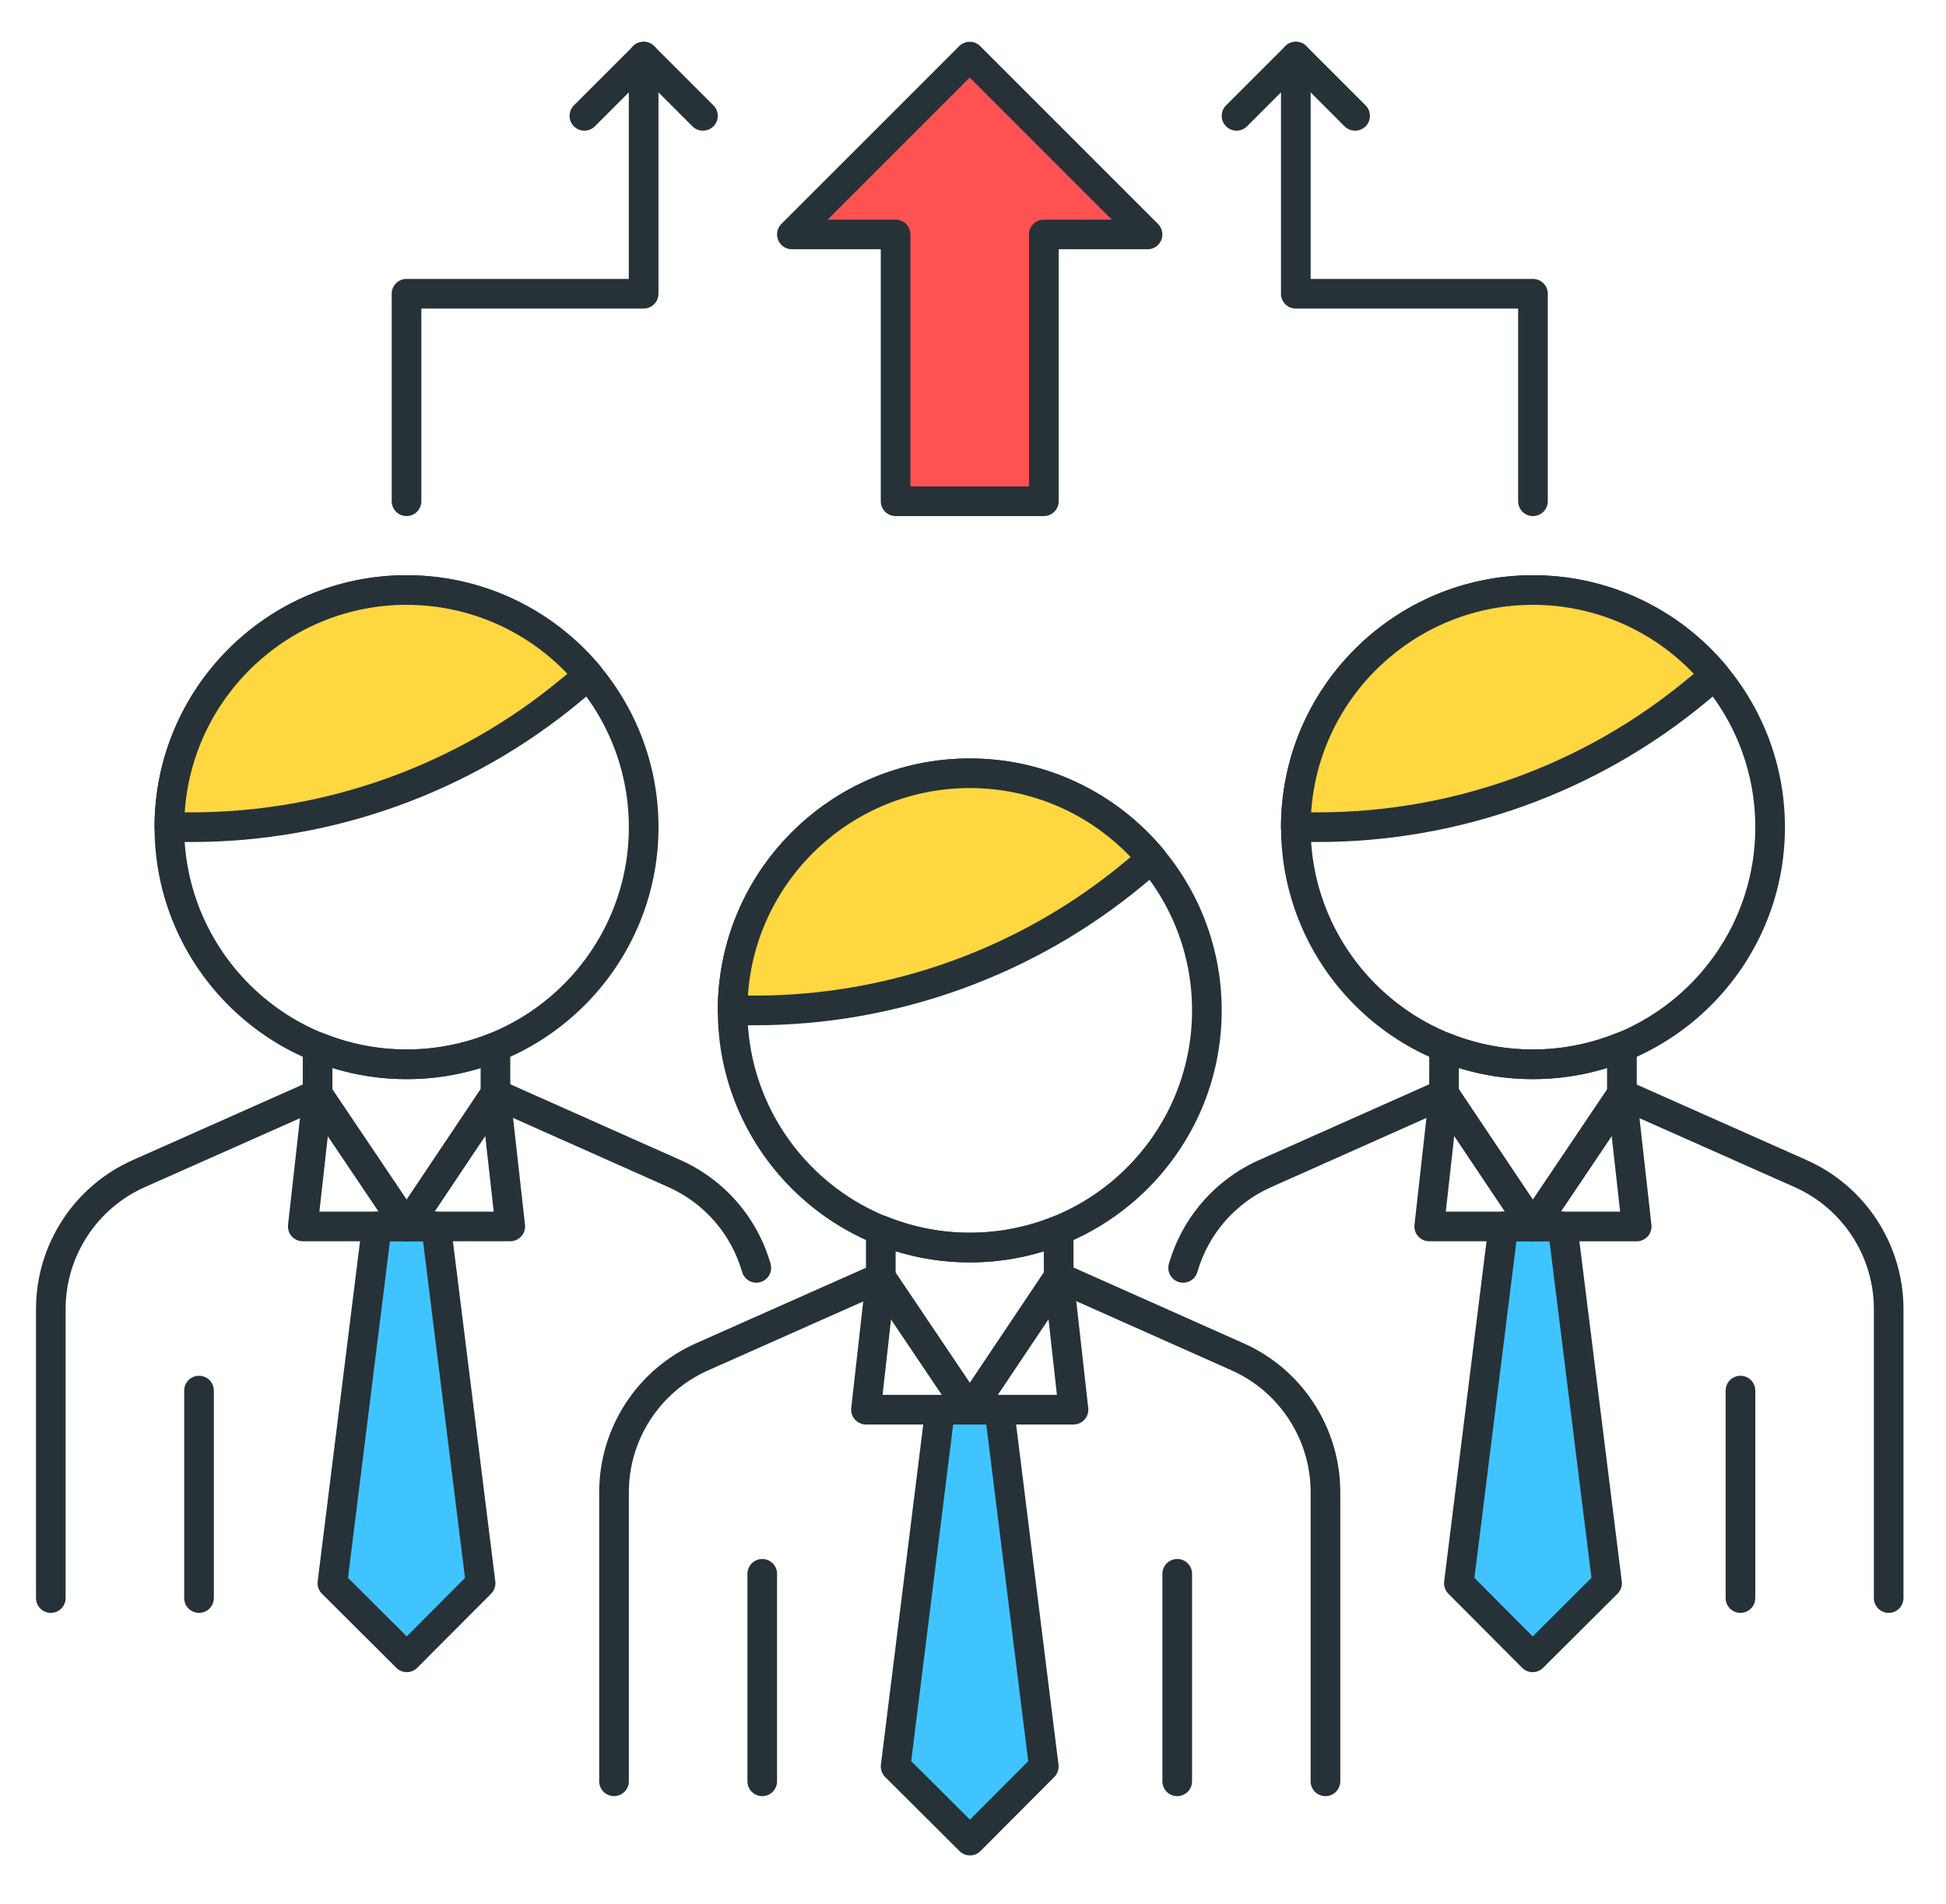 <svg width="46" height="45" viewBox="0 0 46 45" fill="none" xmlns="http://www.w3.org/2000/svg">
<g clip-path="url(#clip0_373_1383)">
<path d="M9.609 12.199C9.416 12.199 9.259 12.042 9.259 11.848V6.943C9.259 6.75 9.416 6.593 9.609 6.593H14.864V1.338C14.864 1.144 15.021 0.987 15.215 0.987C15.408 0.987 15.565 1.144 15.565 1.338V6.943C15.565 7.137 15.408 7.294 15.215 7.294H9.96V11.848C9.96 12.043 9.803 12.199 9.609 12.199Z" fill="#263238"/>
<path d="M16.617 3.089C16.527 3.089 16.437 3.055 16.369 2.987L15.215 1.833L14.062 2.986C13.925 3.123 13.703 3.123 13.566 2.986C13.43 2.85 13.43 2.628 13.566 2.491L14.968 1.09C15.104 0.953 15.326 0.953 15.463 1.09L16.865 2.491C17.001 2.628 17.001 2.85 16.865 2.986C16.796 3.055 16.706 3.089 16.617 3.089ZM32.032 3.089C31.943 3.089 31.853 3.055 31.784 2.987L30.631 1.833L29.477 2.986C29.341 3.123 29.119 3.123 28.982 2.986C28.845 2.85 28.845 2.628 28.982 2.491L30.384 1.09C30.52 0.953 30.742 0.953 30.879 1.09L32.28 2.491C32.417 2.628 32.417 2.85 32.28 2.986C32.212 3.055 32.122 3.089 32.032 3.089Z" fill="#263238"/>
<path d="M36.236 12.199C36.043 12.199 35.886 12.042 35.886 11.848V7.294H30.631C30.437 7.294 30.28 7.137 30.28 6.943V1.338C30.28 1.144 30.437 0.987 30.631 0.987C30.824 0.987 30.981 1.144 30.981 1.338V6.593H36.236C36.43 6.593 36.587 6.75 36.587 6.943V11.848C36.587 12.043 36.43 12.199 36.236 12.199ZM22.923 29.841C19.639 29.841 16.967 27.169 16.967 23.884C16.967 20.6 19.639 17.928 22.923 17.928C26.207 17.928 28.879 20.6 28.879 23.884C28.879 27.169 26.207 29.841 22.923 29.841ZM22.923 18.629C20.025 18.629 17.668 20.986 17.668 23.884C17.668 26.783 20.025 29.14 22.923 29.14C25.821 29.14 28.178 26.783 28.178 23.884C28.178 20.986 25.821 18.629 22.923 18.629Z" fill="#263238"/>
<path d="M26.81 20.643L27.228 20.296C26.199 19.064 24.653 18.279 22.923 18.279C19.827 18.279 17.317 20.789 17.317 23.884H17.846C21.122 23.884 24.293 22.738 26.81 20.643Z" fill="#FFD740"/>
<path d="M17.846 24.235H17.317C17.124 24.235 16.967 24.078 16.967 23.884C16.967 20.6 19.639 17.928 22.923 17.928C24.693 17.928 26.36 18.71 27.496 20.071C27.556 20.143 27.585 20.235 27.576 20.328C27.568 20.421 27.523 20.506 27.451 20.565L27.033 20.913C24.459 23.055 21.196 24.235 17.846 24.235ZM17.679 23.534H17.846C21.033 23.534 24.137 22.412 26.586 20.374L26.725 20.258C25.734 19.218 24.368 18.628 22.923 18.628C20.142 18.629 17.86 20.799 17.679 23.534ZM22.926 33.672C22.809 33.672 22.7 33.614 22.635 33.517L20.53 30.391C20.491 30.332 20.47 30.265 20.47 30.195V29.077C20.47 28.96 20.529 28.851 20.625 28.786C20.722 28.721 20.845 28.708 20.953 28.752C22.215 29.265 23.63 29.267 24.893 28.757C25.001 28.713 25.124 28.726 25.221 28.791C25.317 28.856 25.375 28.965 25.375 29.081L25.376 30.188C25.376 30.258 25.356 30.325 25.317 30.383L23.217 33.517C23.151 33.614 23.043 33.672 22.926 33.672ZM21.171 30.088L22.925 32.693L24.675 30.082L24.674 29.578C23.538 29.929 22.307 29.927 21.171 29.574V30.088ZM27.828 42.457C27.634 42.457 27.477 42.3 27.477 42.107V37.202C27.477 37.008 27.634 36.851 27.828 36.851C28.021 36.851 28.178 37.008 28.178 37.202V42.107C28.178 42.3 28.021 42.457 27.828 42.457ZM18.018 42.457C17.825 42.457 17.668 42.3 17.668 42.107V37.202C17.668 37.008 17.825 36.851 18.018 36.851C18.211 36.851 18.368 37.008 18.368 37.202V42.107C18.368 42.3 18.211 42.457 18.018 42.457Z" fill="#263238"/>
<path d="M24.674 41.756L22.93 43.508L21.171 41.756L22.222 33.322H23.623L24.674 41.756Z" fill="#40C4FF"/>
<path d="M22.93 43.858C22.837 43.858 22.748 43.822 22.682 43.756L20.923 42.004C20.847 41.928 20.809 41.821 20.823 41.713L21.873 33.278C21.895 33.103 22.044 32.971 22.221 32.971H23.622C23.799 32.971 23.948 33.103 23.97 33.278L25.021 41.713C25.035 41.82 24.998 41.927 24.922 42.004L23.177 43.755C23.112 43.821 23.023 43.858 22.93 43.858ZM21.539 41.629L22.928 43.013L24.305 41.63L23.314 33.673H22.531L21.539 41.629Z" fill="#263238"/>
<path d="M22.926 33.672H20.471C20.37 33.672 20.276 33.629 20.209 33.555C20.143 33.481 20.111 33.381 20.122 33.282L20.473 30.156C20.489 30.01 20.595 29.89 20.738 29.855C20.885 29.822 21.03 29.878 21.112 30L22.925 32.694L24.734 29.993C24.816 29.871 24.966 29.814 25.108 29.848C25.251 29.883 25.357 30.003 25.373 30.149L25.724 33.282C25.735 33.382 25.703 33.481 25.637 33.555C25.57 33.629 25.476 33.672 25.376 33.672H22.926ZM23.582 32.971H24.984L24.784 31.178L23.582 32.971ZM20.863 32.971H22.268L21.063 31.182L20.863 32.971Z" fill="#263238"/>
<path d="M31.331 42.457C31.138 42.457 30.981 42.3 30.981 42.107V35.272C30.981 34.029 30.247 32.898 29.112 32.392L25.152 30.628L23.217 33.517C23.151 33.614 23.043 33.673 22.927 33.673C22.81 33.673 22.7 33.615 22.635 33.518L20.694 30.635L16.738 32.393C15.6 32.899 14.865 34.029 14.865 35.274V42.106C14.865 42.299 14.708 42.456 14.514 42.456C14.321 42.456 14.164 42.299 14.164 42.106V35.274C14.164 33.753 15.062 32.37 16.453 31.752L20.679 29.874C20.833 29.807 21.016 29.858 21.112 29.999L22.925 32.693L24.734 29.993C24.829 29.851 25.013 29.799 25.167 29.868L29.396 31.752C30.784 32.37 31.682 33.751 31.682 35.271V42.106C31.682 42.3 31.525 42.457 31.331 42.457ZM9.609 25.509C6.325 25.509 3.653 22.837 3.653 19.553C3.653 16.268 6.325 13.597 9.609 13.597C12.894 13.597 15.566 16.268 15.566 19.553C15.566 22.837 12.894 25.509 9.609 25.509ZM9.609 14.297C6.711 14.297 4.354 16.655 4.354 19.553C4.354 22.451 6.711 24.808 9.609 24.808C12.508 24.808 14.865 22.451 14.865 19.553C14.865 16.655 12.508 14.297 9.609 14.297Z" fill="#263238"/>
<path d="M13.496 16.312L13.914 15.964C12.885 14.733 11.339 13.948 9.609 13.948C6.513 13.948 4.003 16.458 4.003 19.553H4.532C7.808 19.553 10.979 18.406 13.496 16.312Z" fill="#FFD740"/>
<path d="M4.533 19.903H4.004C3.81 19.903 3.653 19.746 3.653 19.553C3.653 16.268 6.325 13.597 9.609 13.597C11.379 13.597 13.046 14.378 14.183 15.739C14.242 15.811 14.271 15.903 14.263 15.996C14.254 16.089 14.21 16.174 14.137 16.233L13.719 16.581C11.145 18.723 7.883 19.903 4.533 19.903ZM4.366 19.202H4.533C7.72 19.202 10.824 18.08 13.272 16.042H13.273L13.412 15.927C12.421 14.887 11.054 14.297 9.609 14.297C6.829 14.297 4.546 16.468 4.366 19.202ZM9.612 29.341C9.496 29.341 9.387 29.283 9.321 29.186L7.216 26.059C7.177 26.001 7.157 25.933 7.157 25.863V24.745C7.157 24.628 7.215 24.519 7.312 24.454C7.409 24.389 7.53 24.376 7.64 24.421C8.899 24.933 10.314 24.936 11.581 24.425C11.688 24.382 11.812 24.395 11.908 24.459C12.004 24.525 12.062 24.634 12.062 24.75V25.856C12.062 25.926 12.042 25.994 12.002 26.051L9.903 29.186C9.838 29.282 9.729 29.341 9.612 29.341ZM7.858 25.756L9.611 28.362L11.361 25.75V25.246C10.224 25.597 8.992 25.595 7.858 25.242V25.756ZM4.704 38.125C4.511 38.125 4.354 37.968 4.354 37.775V32.87C4.354 32.676 4.511 32.52 4.704 32.52C4.898 32.52 5.055 32.676 5.055 32.87V37.775C5.055 37.969 4.898 38.125 4.704 38.125Z" fill="#263238"/>
<path d="M11.361 37.424L9.616 39.176L7.857 37.424L8.908 28.99H10.31L11.361 37.424Z" fill="#40C4FF"/>
<path d="M9.616 39.526C9.524 39.526 9.435 39.49 9.369 39.424L7.61 37.672C7.534 37.596 7.496 37.489 7.509 37.381L8.56 28.946C8.582 28.771 8.731 28.64 8.908 28.64H10.309C10.486 28.64 10.635 28.771 10.657 28.946L11.708 37.381C11.722 37.488 11.684 37.595 11.608 37.672L9.863 39.423C9.799 39.489 9.71 39.526 9.616 39.526ZM8.226 37.297L9.615 38.681L10.992 37.298L10 29.341H9.217L8.226 37.297Z" fill="#263238"/>
<path d="M9.612 29.341H7.157C7.057 29.341 6.962 29.298 6.896 29.224C6.829 29.15 6.798 29.05 6.809 28.951L7.159 25.824C7.175 25.678 7.282 25.558 7.424 25.523C7.57 25.49 7.716 25.546 7.798 25.668L9.612 28.362L11.421 25.662C11.502 25.54 11.653 25.482 11.794 25.516C11.937 25.551 12.043 25.671 12.06 25.817L12.41 28.951C12.422 29.05 12.39 29.149 12.323 29.223C12.256 29.298 12.162 29.34 12.062 29.34L9.612 29.341ZM10.268 28.64H11.67L11.47 26.847L10.268 28.64ZM7.55 28.64H8.954L7.75 26.851L7.55 28.64Z" fill="#263238"/>
<path d="M1.201 38.125C1.008 38.125 0.851 37.968 0.851 37.775V30.943C0.851 29.421 1.749 28.038 3.14 27.421L7.365 25.543C7.52 25.474 7.702 25.527 7.798 25.668L9.612 28.362L11.421 25.662C11.515 25.52 11.7 25.469 11.854 25.537L16.083 27.42C17.121 27.884 17.899 28.777 18.215 29.872C18.268 30.058 18.162 30.252 17.975 30.306C17.79 30.36 17.596 30.252 17.542 30.066C17.283 29.17 16.648 28.439 15.798 28.06L11.838 26.296L9.903 29.186C9.838 29.282 9.729 29.341 9.613 29.341H9.612C9.496 29.341 9.387 29.283 9.322 29.186L7.381 26.303L3.424 28.061C2.286 28.567 1.551 29.698 1.551 30.943V37.775C1.551 37.969 1.394 38.125 1.201 38.125ZM36.237 25.509C32.952 25.509 30.281 22.837 30.281 19.553C30.281 16.268 32.952 13.597 36.237 13.597C39.521 13.597 42.193 16.268 42.193 19.553C42.193 22.837 39.521 25.509 36.237 25.509ZM36.237 14.297C33.339 14.297 30.981 16.655 30.981 19.553C30.981 22.451 33.339 24.808 36.237 24.808C39.135 24.808 41.492 22.451 41.492 19.553C41.492 16.655 39.135 14.297 36.237 14.297Z" fill="#263238"/>
<path d="M40.123 16.312L40.541 15.964C39.512 14.733 37.967 13.948 36.237 13.948C33.141 13.948 30.631 16.458 30.631 19.553H31.16C34.435 19.553 37.606 18.406 40.123 16.312Z" fill="#FFD740"/>
<path d="M31.16 19.903H30.631C30.437 19.903 30.28 19.746 30.28 19.553C30.28 16.268 32.952 13.597 36.236 13.597C38.006 13.597 39.673 14.378 40.81 15.739C40.87 15.811 40.898 15.903 40.89 15.996C40.881 16.089 40.837 16.174 40.764 16.233L40.346 16.581C37.772 18.723 34.51 19.903 31.16 19.903ZM30.993 19.202H31.16C34.346 19.202 37.451 18.08 39.899 16.042L40.038 15.927C39.048 14.887 37.681 14.297 36.236 14.297C33.456 14.297 31.173 16.468 30.993 19.202ZM36.233 29.341C36.117 29.341 36.008 29.283 35.943 29.186L33.843 26.051C33.804 25.993 33.784 25.926 33.784 25.856L33.785 24.749C33.785 24.633 33.843 24.524 33.939 24.459C34.036 24.394 34.158 24.382 34.267 24.425C35.531 24.936 36.947 24.933 38.207 24.421C38.314 24.376 38.437 24.389 38.535 24.454C38.631 24.519 38.69 24.629 38.69 24.745V25.863C38.69 25.933 38.669 26.001 38.63 26.059L36.525 29.186C36.459 29.283 36.35 29.341 36.233 29.341ZM34.485 25.75L36.234 28.362L37.988 25.756V25.242C36.854 25.595 35.622 25.597 34.485 25.246L34.485 25.75Z" fill="#263238"/>
<path d="M41.141 38.125C40.948 38.125 40.791 37.968 40.791 37.775V32.87C40.791 32.676 40.948 32.52 41.141 32.52C41.335 32.52 41.492 32.676 41.492 32.87V37.775C41.492 37.969 41.335 38.125 41.141 38.125Z" fill="#263238"/>
<path d="M34.485 37.424L36.23 39.176L37.988 37.424L36.937 28.99H35.536L34.485 37.424Z" fill="#40C4FF"/>
<path d="M36.229 39.526C36.135 39.526 36.046 39.489 35.981 39.423L34.236 37.672C34.161 37.595 34.124 37.488 34.137 37.381L35.188 28.946C35.21 28.771 35.359 28.64 35.536 28.64H36.937C37.114 28.64 37.263 28.771 37.285 28.946L38.336 37.381C38.35 37.489 38.312 37.596 38.235 37.672L36.476 39.424C36.411 39.49 36.322 39.526 36.229 39.526ZM34.853 37.298L36.23 38.681L37.619 37.297L36.627 29.341H35.845L34.853 37.298Z" fill="#263238"/>
<path d="M36.234 29.341H33.784C33.684 29.341 33.59 29.298 33.523 29.224C33.456 29.15 33.425 29.05 33.436 28.951L33.786 25.818C33.802 25.672 33.909 25.552 34.052 25.517C34.195 25.483 34.344 25.54 34.425 25.662L36.234 28.363L38.048 25.669C38.13 25.547 38.278 25.491 38.422 25.524C38.564 25.559 38.67 25.679 38.687 25.825L39.037 28.952C39.048 29.052 39.017 29.151 38.95 29.225C38.884 29.299 38.789 29.342 38.689 29.342L36.234 29.341ZM36.892 28.64H38.297L38.097 26.851L36.892 28.64ZM34.176 28.64H35.578L34.376 26.847L34.176 28.64Z" fill="#263238"/>
<path d="M44.645 38.125C44.452 38.125 44.295 37.968 44.295 37.775V30.943C44.295 29.698 43.559 28.567 42.422 28.061L38.465 26.303L36.524 29.187C36.459 29.284 36.35 29.342 36.234 29.342C36.117 29.342 36.008 29.284 35.943 29.186L34.007 26.297L30.048 28.061C29.198 28.44 28.563 29.171 28.304 30.067C28.25 30.253 28.055 30.36 27.87 30.307C27.684 30.253 27.578 30.059 27.631 29.873C27.947 28.778 28.725 27.884 29.763 27.421L33.992 25.538C34.146 25.469 34.33 25.521 34.425 25.662L36.234 28.363L38.048 25.669C38.144 25.528 38.327 25.475 38.481 25.544L42.706 27.422C44.096 28.04 44.995 29.422 44.995 30.944V37.776C44.995 37.969 44.838 38.125 44.645 38.125Z" fill="#263238"/>
<path d="M22.923 1.338L18.719 5.542H21.171V11.848H24.675V5.542H27.127L22.923 1.338Z" fill="#FF5252"/>
<path d="M24.674 12.199H21.171C20.977 12.199 20.82 12.042 20.82 11.848V5.892H18.718C18.577 5.892 18.449 5.807 18.395 5.676C18.341 5.545 18.371 5.394 18.47 5.294L22.675 1.09C22.811 0.953 23.033 0.953 23.17 1.09L27.374 5.294C27.474 5.394 27.505 5.545 27.45 5.676C27.395 5.807 27.268 5.892 27.127 5.892H25.025V11.848C25.025 12.042 24.868 12.199 24.674 12.199ZM21.521 11.498H24.324V5.542C24.324 5.348 24.481 5.192 24.674 5.192H26.281L22.923 1.833L19.564 5.192H21.171C21.364 5.192 21.521 5.348 21.521 5.542V11.498Z" fill="#263238"/>
</g>
<defs>
<clipPath id="clip0_373_1383">
<rect width="44.846" height="44.846" fill="white" transform="translate(0.5)"/>
</clipPath>
</defs>
</svg>
